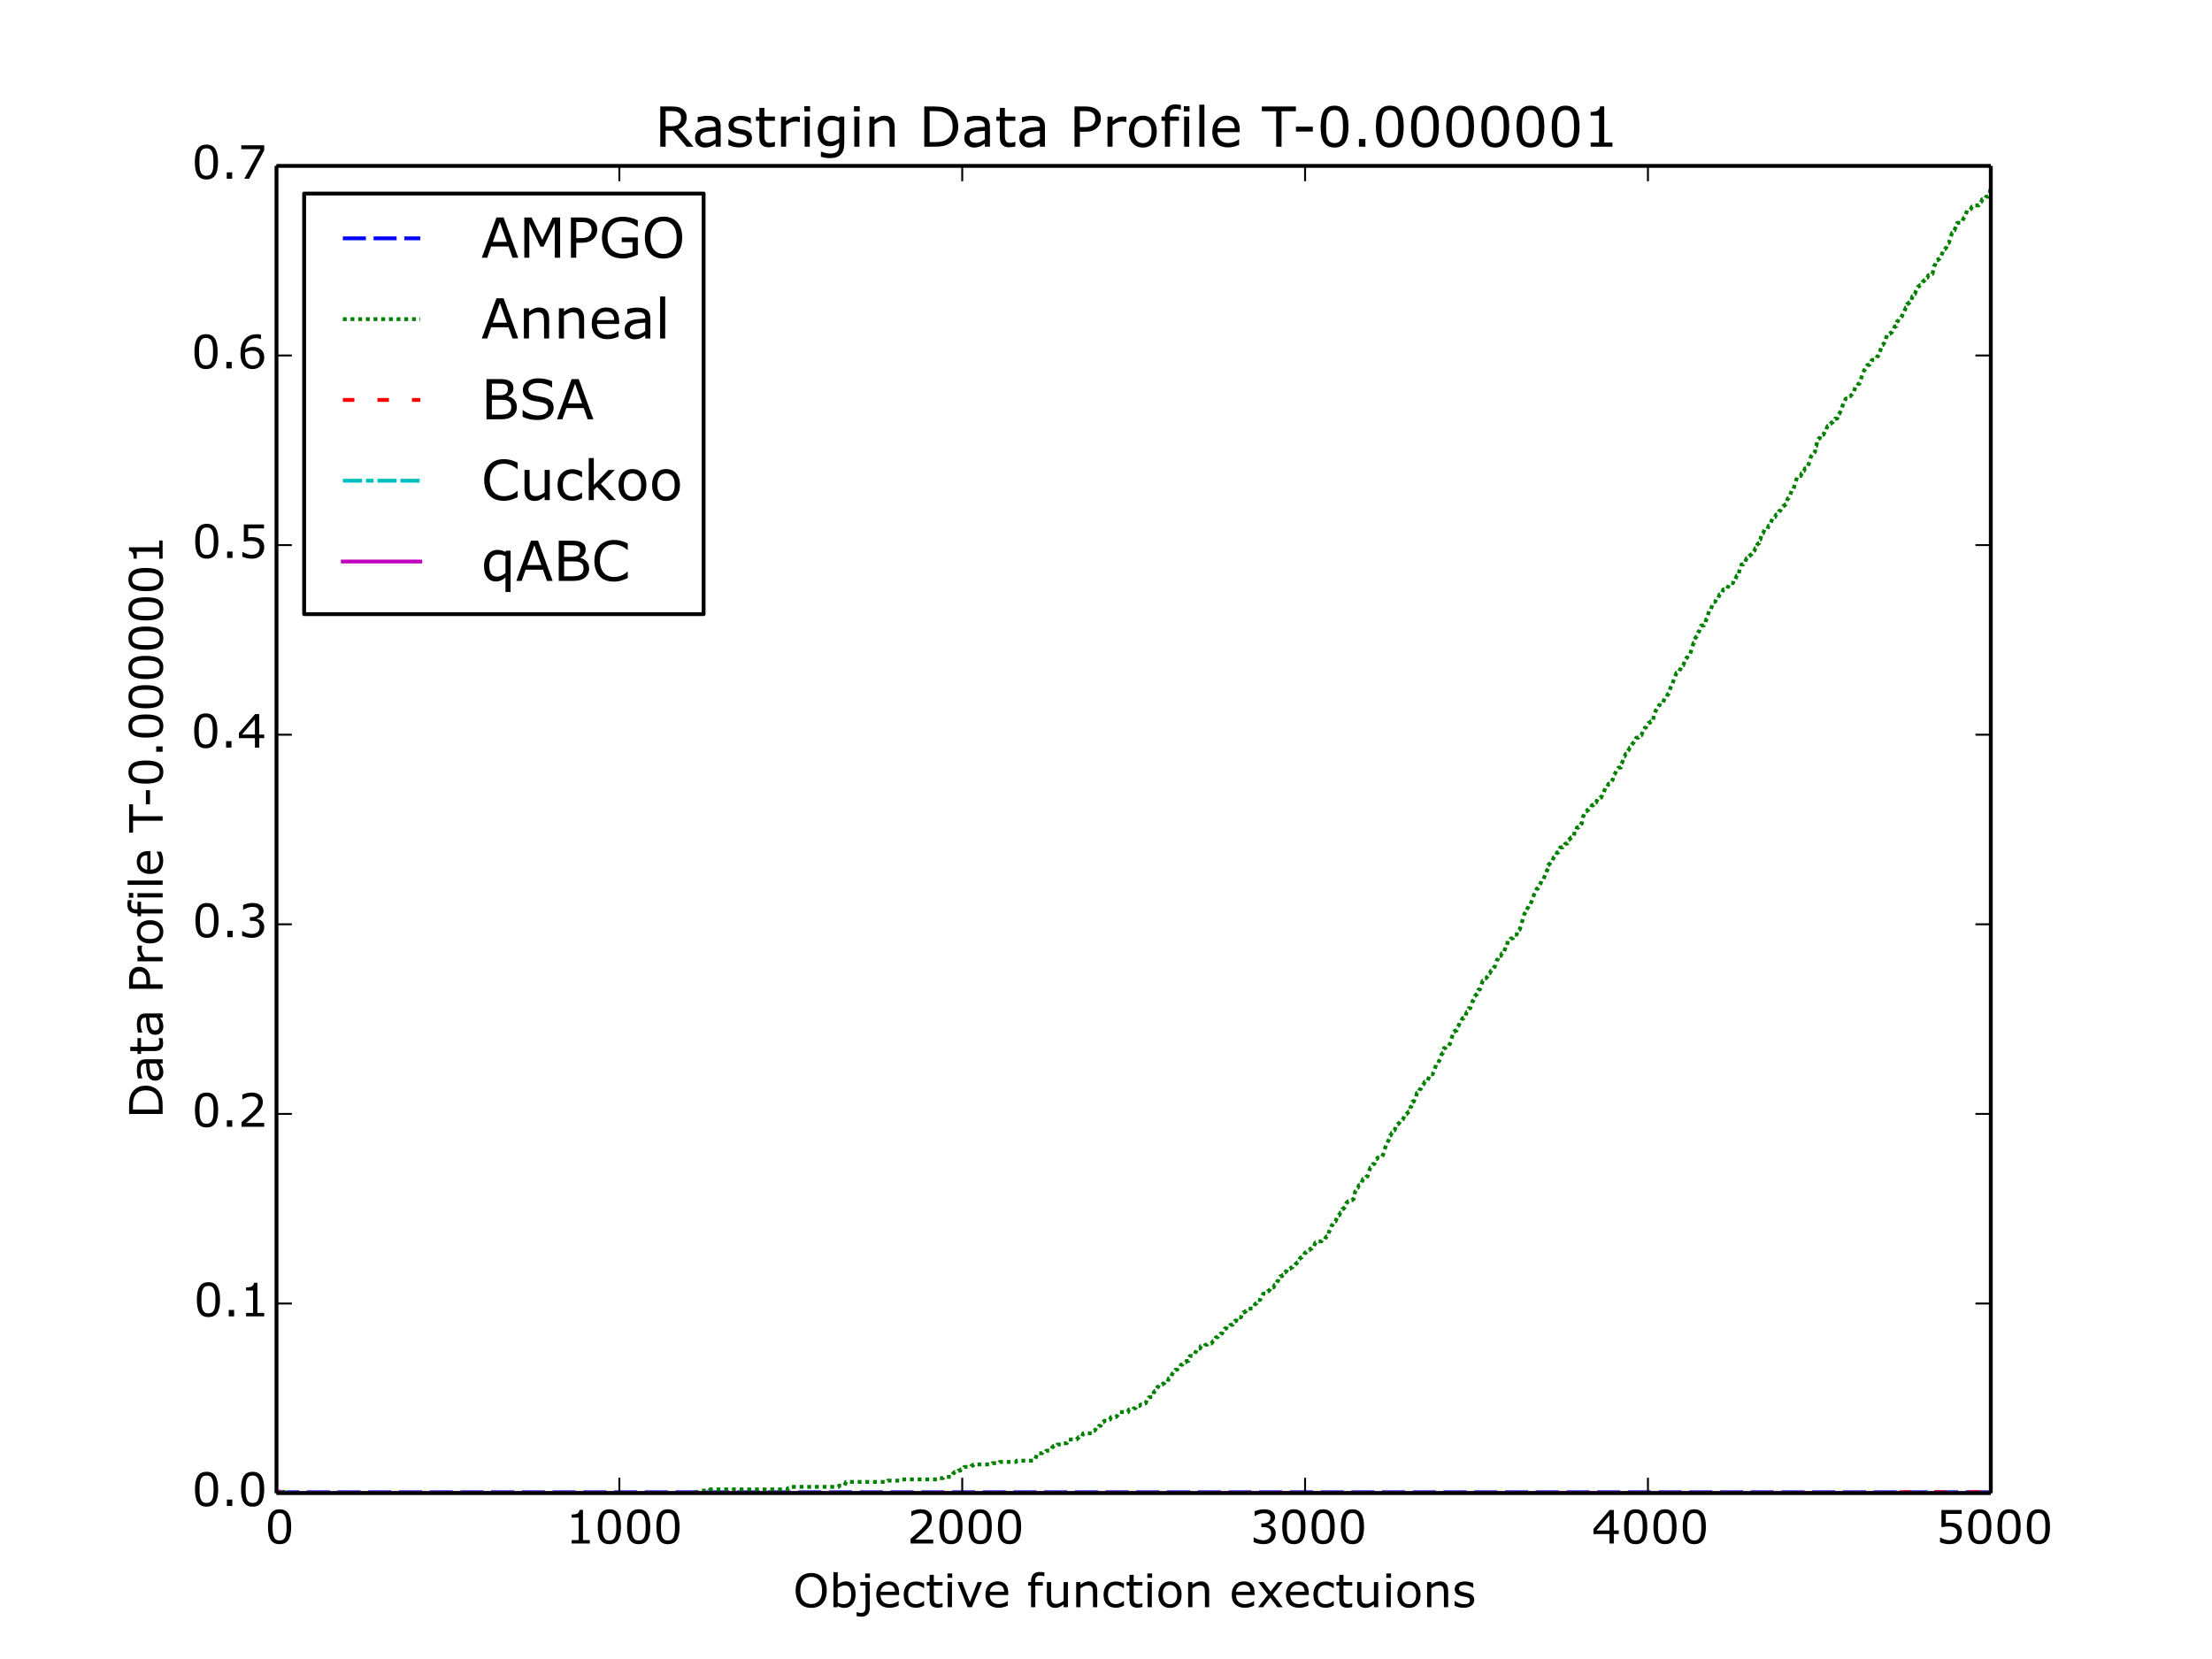 <?xml version="1.0" encoding="utf-8" standalone="no"?>
<!DOCTYPE svg PUBLIC "-//W3C//DTD SVG 1.1//EN"
  "http://www.w3.org/Graphics/SVG/1.1/DTD/svg11.dtd">
<!-- Created with matplotlib (http://matplotlib.org/) -->
<svg height="432pt" version="1.1" viewBox="0 0 576 432" width="576pt" xmlns="http://www.w3.org/2000/svg" xmlns:xlink="http://www.w3.org/1999/xlink">
 <defs>
  <style type="text/css">
*{stroke-linecap:butt;stroke-linejoin:round;}
  </style>
 </defs>
 <g id="figure_1">
  <g id="patch_1">
   <path d="
M0 432
L576 432
L576 0
L0 0
z
" style="fill:#ffffff;"/>
  </g>
  <g id="axes_1">
   <g id="patch_2">
    <path d="
M72 388.8
L518.4 388.8
L518.4 43.2
L72 43.2
z
" style="fill:#ffffff;"/>
   </g>
   <g id="line2d_1">
    <path clip-path="url(#p7ff5b81e1d)" d="
M72 388.8
L74.678 388.8
L74.857 388.579
L518.311 388.579
L518.311 388.579" style="fill:none;stroke:#0000ff;stroke-dasharray:6,2;stroke-dashoffset:0.0;"/>
   </g>
   <g id="line2d_2">
    <path clip-path="url(#p7ff5b81e1d)" d="
M72 388.8
L72.089 388.8
L72.179 388.8
L72.268 388.475
L72.446 388.8
L72.893 388.8
L73.071 388.475
L74.678 388.475
L74.857 388.8
L180.743 388.8
L180.922 388.475
L181.636 388.475
L181.814 388.151
L184.761 388.151
L184.939 387.826
L205.027 387.826
L205.206 387.502
L205.474 387.502
L205.652 387.177
L218.33 387.177
L218.508 386.852
L219.937 386.852
L220.294 385.879
L231.008 385.879
L231.186 385.554
L234.757 385.554
L234.936 385.229
L244.043 385.229
L244.221 384.905
L245.56 384.905
L245.739 384.58
L247.614 384.58
L247.792 383.931
L248.06 383.931
L248.239 383.606
L248.417 383.606
L248.596 383.282
L249.399 383.282
L249.578 382.957
L250.024 382.957
L250.203 382.633
L250.649 382.633
L250.828 382.308
L250.917 382.308
L251.096 381.983
L252.792 381.983
L252.971 381.659
L253.328 381.659
L253.506 381.334
L258.238 381.334
L258.417 381.01
L260.113 381.01
L260.292 380.685
L264.577 380.685
L264.756 380.36
L269.22 380.36
L269.398 380.036
L269.577 380.036
L270.112 378.413
L271.362 378.413
L271.541 378.088
L272.255 378.088
L272.434 377.764
L273.505 377.764
L273.684 377.439
L273.773 377.439
L274.041 376.79
L274.219 376.79
L274.398 376.465
L275.201 376.465
L275.38 376.141
L276.451 376.141
L276.63 375.816
L277.79 375.816
L278.148 374.842
L280.38 374.842
L280.558 374.518
L280.737 374.518
L280.915 374.193
L281.719 374.193
L282.076 373.219
L284.397 373.219
L284.665 372.57
L285.022 372.57
L285.201 372.245
L285.29 372.245
L285.468 371.596
L286.004 371.596
L286.183 371.272
L286.629 371.272
L286.986 370.298
L287.343 370.298
L287.522 369.973
L288.593 369.973
L288.772 369.649
L289.04 369.649
L289.308 368.999
L290.647 368.999
L290.825 368.675
L290.915 368.675
L291.093 368.35
L291.182 368.35
L291.45 367.701
L293.772 367.701
L293.95 367.052
L295.021 367.052
L295.2 366.727
L295.646 366.727
L295.914 366.078
L296.807 366.078
L296.986 365.754
L297.611 365.754
L297.789 365.429
L298.325 365.429
L298.682 364.455
L298.95 364.455
L299.218 363.806
L300.2 363.806
L300.468 362.508
L300.557 362.508
L300.735 362.183
L301.003 362.183
L301.36 361.209
L301.539 361.209
L301.807 360.56
L302.7 360.56
L302.878 360.235
L303.146 360.235
L303.324 359.911
L304.128 359.911
L304.307 358.937
L304.664 358.937
L304.842 358.612
L304.932 358.612
L305.289 357.639
L305.378 357.639
L305.556 357.314
L305.824 357.314
L306.092 356.665
L306.539 356.665
L306.806 356.016
L307.253 356.016
L307.521 355.366
L307.878 355.366
L308.056 355.042
L308.503 355.042
L308.681 354.717
L308.771 354.717
L308.949 354.393
L309.485 354.393
L309.663 353.419
L309.842 353.094
L310.735 353.094
L310.913 352.77
L311.003 352.77
L311.27 352.12
L311.36 352.12
L311.717 351.147
L312.52 351.147
L312.699 350.497
L313.681 350.497
L313.86 350.173
L314.306 350.173
L314.484 349.848
L315.467 349.848
L315.645 349.524
L315.734 349.524
L315.913 349.199
L316.092 349.199
L316.27 348.874
L316.359 348.874
L316.627 348.225
L317.074 348.225
L317.341 347.576
L317.699 347.576
L317.877 347.251
L318.234 347.251
L318.502 346.602
L318.681 346.602
L318.948 345.953
L319.306 345.953
L319.484 345.304
L320.198 345.304
L320.377 344.979
L321.002 344.979
L321.18 344.655
L321.27 344.655
L321.538 344.005
L321.895 344.005
L322.073 343.032
L323.145 343.032
L323.323 342.382
L323.502 342.382
L323.77 341.733
L324.127 341.733
L324.305 341.409
L324.484 341.409
L324.752 340.759
L326.18 340.759
L326.448 340.11
L326.627 340.11
L326.894 339.461
L327.162 339.461
L327.341 338.812
L327.519 338.487
L328.144 338.487
L328.501 337.513
L328.68 337.513
L328.948 336.864
L329.573 336.864
L329.751 336.54
L329.93 336.54
L330.108 336.215
L330.376 336.215
L330.555 335.89
L330.644 335.89
L330.823 335.241
L331.626 335.241
L331.894 334.592
L332.251 334.592
L332.608 333.618
L332.787 333.618
L332.965 332.644
L333.233 332.644
L333.412 332.32
L333.858 332.32
L334.037 331.995
L334.394 331.995
L334.572 331.346
L334.662 331.346
L334.84 331.021
L335.019 331.021
L335.197 330.372
L336.001 330.372
L336.18 330.048
L336.537 330.048
L336.804 329.398
L337.251 329.398
L337.429 329.074
L337.608 329.074
L337.787 328.749
L337.876 328.749
L338.054 328.425
L338.144 328.425
L338.412 327.775
L338.501 327.775
L338.679 327.451
L338.947 327.451
L339.126 327.126
L339.304 327.126
L339.483 326.802
L339.572 326.802
L339.84 326.152
L340.108 326.152
L340.286 325.828
L340.644 325.828
L340.822 325.503
L341.001 325.503
L341.179 325.179
L341.536 325.179
L341.715 324.854
L342.072 324.854
L342.518 323.556
L342.965 323.556
L343.143 323.231
L344.125 323.231
L344.304 322.907
L344.929 322.907
L345.197 322.257
L345.286 322.257
L345.465 321.933
L345.822 321.933
L346.09 320.634
L346.179 320.634
L346.536 319.661
L346.625 319.661
L346.804 319.011
L346.982 319.011
L347.25 318.362
L347.34 318.362
L347.518 318.038
L347.786 318.038
L348.232 316.739
L348.411 316.739
L348.589 316.415
L348.768 316.415
L349.036 315.765
L349.214 315.765
L349.572 314.792
L349.839 314.792
L350.018 314.467
L350.107 314.467
L350.375 313.818
L350.464 313.818
L350.643 313.169
L350.821 313.169
L351 312.844
L351.268 312.844
L351.446 312.519
L352.161 312.519
L352.339 312.195
L352.518 312.195
L352.875 310.247
L352.964 310.247
L353.232 309.598
L353.321 309.598
L353.5 309.273
L353.589 309.273
L353.857 308.624
L354.125 308.624
L354.393 307.975
L354.571 307.975
L354.928 307.001
L355.375 307.001
L355.553 306.677
L355.643 306.677
L355.821 306.352
L356.089 306.352
L356.803 304.08
L356.982 304.08
L357.16 303.755
L357.25 303.755
L357.517 303.106
L357.875 303.106
L358.321 301.808
L358.5 301.808
L358.678 301.483
L359.749 301.483
L360.017 300.834
L360.107 300.834
L360.999 297.912
L361.178 297.912
L361.535 296.939
L361.624 296.939
L361.803 295.965
L361.981 295.64
L362.16 295.64
L362.428 294.991
L362.696 294.991
L362.964 294.342
L363.142 294.342
L363.588 293.043
L363.767 293.043
L363.946 292.719
L364.124 292.719
L364.303 292.394
L364.392 292.394
L364.571 292.07
L364.838 292.07
L365.017 291.745
L365.106 291.745
L365.285 291.42
L365.374 291.42
L365.731 290.447
L365.82 290.447
L365.999 290.122
L366.267 290.122
L366.445 289.797
L366.624 289.797
L366.803 289.473
L367.07 289.473
L367.338 288.174
L367.517 288.174
L367.785 286.876
L368.142 286.876
L368.588 285.578
L368.767 285.578
L368.945 284.604
L369.392 284.604
L369.57 283.955
L369.749 283.63
L369.927 283.63
L370.284 282.656
L370.463 282.656
L370.642 282.332
L370.731 282.332
L370.999 281.683
L371.356 281.683
L371.534 281.358
L371.802 281.358
L372.338 279.735
L373.052 279.735
L373.32 279.086
L373.409 279.086
L373.588 278.437
L374.124 276.814
L374.481 276.814
L374.748 276.164
L374.838 276.164
L375.373 274.541
L375.463 274.541
L375.641 274.217
L375.731 274.217
L375.998 272.918
L376.356 272.918
L376.534 272.594
L377.159 272.594
L377.427 271.945
L377.516 271.945
L378.498 268.699
L378.677 268.699
L378.855 268.374
L379.302 268.374
L379.748 267.076
L379.837 267.076
L380.284 265.777
L380.552 265.777
L380.82 265.128
L381.177 265.128
L381.355 264.803
L381.623 264.803
L381.802 263.83
L381.98 263.505
L382.069 263.505
L382.427 262.531
L382.873 262.531
L383.498 260.584
L383.676 260.584
L384.123 259.285
L384.212 259.285
L384.391 258.961
L384.569 258.961
L384.748 258.636
L384.837 258.636
L385.016 257.662
L385.373 257.662
L386.087 255.39
L386.176 255.39
L386.355 255.065
L386.533 255.065
L386.712 254.741
L386.98 254.741
L387.158 254.416
L387.248 254.416
L387.426 254.092
L387.605 254.092
L387.783 253.442
L387.962 253.442
L388.23 252.793
L388.319 252.793
L388.498 252.469
L388.765 252.469
L389.033 251.819
L389.212 251.819
L389.837 249.872
L390.015 249.872
L390.194 248.898
L390.819 248.898
L391.087 248.249
L391.533 248.249
L392.158 246.301
L392.426 246.301
L392.604 245.003
L392.694 245.003
L392.872 244.678
L393.229 244.678
L393.408 244.354
L393.944 244.354
L394.122 244.029
L394.212 244.029
L394.39 243.38
L394.926 243.38
L395.104 242.731
L395.372 242.731
L395.64 242.081
L395.729 242.081
L396.979 237.862
L397.068 237.862
L397.247 237.537
L397.515 237.537
L397.693 236.563
L397.783 236.563
L398.051 235.914
L398.408 235.914
L398.943 234.291
L399.033 234.291
L399.747 232.019
L399.925 232.019
L400.193 231.37
L400.461 231.37
L400.729 230.721
L400.818 230.721
L401.086 230.071
L401.175 230.071
L401.354 229.422
L401.622 229.422
L401.8 229.098
L401.89 229.098
L402.336 227.799
L402.425 227.799
L402.604 227.15
L402.693 227.15
L402.872 226.501
L402.961 226.501
L403.14 225.202
L403.318 225.202
L403.497 224.878
L403.586 224.878
L403.764 224.553
L404.122 224.553
L404.568 223.255
L404.657 223.255
L404.925 222.606
L405.282 222.606
L405.461 221.956
L405.818 221.956
L405.996 221.307
L406.264 220.658
L406.889 220.658
L407.068 220.009
L407.425 220.009
L407.604 219.684
L408.139 219.684
L408.496 218.71
L408.586 218.71
L408.764 218.386
L408.943 218.386
L409.121 218.061
L409.568 218.061
L409.746 217.737
L409.836 217.737
L410.103 216.114
L410.46 216.114
L410.639 215.464
L411.085 215.464
L411.264 215.14
L411.443 215.14
L411.71 214.491
L411.889 214.491
L412.246 212.543
L412.335 212.543
L412.603 211.894
L412.692 211.894
L412.96 211.245
L413.139 211.245
L413.317 210.92
L413.585 210.92
L413.764 210.595
L413.853 210.595
L414.032 210.271
L414.3 210.271
L414.567 209.622
L414.924 209.622
L415.192 208.972
L415.639 208.972
L415.996 207.999
L416.532 207.999
L416.71 207.674
L416.978 207.674
L417.424 206.376
L417.603 206.376
L418.049 205.077
L418.496 205.077
L418.853 204.103
L419.299 204.103
L419.567 203.454
L419.656 203.454
L419.835 203.13
L419.924 203.13
L420.192 201.831
L420.281 201.831
L420.46 201.507
L420.549 201.507
L420.906 200.533
L420.996 200.533
L421.174 200.208
L421.263 200.208
L421.442 199.884
L422.067 199.884
L422.335 198.585
L422.424 198.585
L422.96 196.962
L423.049 196.962
L423.317 196.313
L423.674 196.313
L424.031 195.339
L424.12 195.339
L424.388 194.69
L424.477 194.69
L424.745 194.041
L424.835 194.041
L425.013 193.716
L425.102 193.716
L425.281 193.392
L425.37 193.392
L425.638 192.743
L425.817 192.743
L426.084 192.093
L426.62 192.093
L426.799 191.769
L426.888 191.769
L427.067 191.444
L427.424 191.444
L427.781 190.47
L427.959 190.47
L428.316 189.497
L428.584 189.497
L428.941 188.523
L429.12 188.523
L429.299 188.198
L429.656 188.198
L429.834 187.874
L430.459 187.874
L430.638 186.251
L430.727 186.251
L431.173 184.952
L431.263 184.952
L431.62 183.978
L431.798 183.978
L431.977 183.654
L432.156 183.654
L432.334 183.005
L433.048 183.005
L433.495 181.706
L433.763 181.706
L433.941 181.382
L434.03 181.382
L434.298 180.732
L434.477 180.732
L435.191 178.46
L435.37 178.46
L435.905 176.837
L435.995 176.837
L436.53 175.214
L436.977 175.214
L437.155 174.89
L437.244 174.89
L437.512 174.24
L437.602 174.24
L437.959 173.267
L438.316 173.267
L438.762 171.968
L438.941 171.968
L439.119 171.319
L439.298 171.319
L439.566 170.67
L439.834 170.67
L440.012 170.345
L440.101 170.345
L440.994 167.424
L441.084 167.424
L441.262 166.45
L441.441 166.125
L441.53 166.125
L441.708 165.801
L441.798 165.801
L442.244 164.502
L442.423 164.502
L442.958 162.879
L443.673 162.879
L443.94 162.23
L444.119 162.23
L444.298 161.256
L444.387 161.256
L445.19 158.66
L445.548 158.66
L445.726 158.01
L446.172 156.712
L446.619 156.712
L446.887 156.063
L447.333 156.063
L447.78 154.764
L448.047 154.764
L448.226 154.44
L448.404 154.44
L448.762 153.466
L449.744 153.466
L449.922 152.817
L450.012 152.817
L450.369 151.843
L451.261 151.843
L451.44 150.869
L451.886 150.869
L452.244 149.896
L452.69 149.896
L453.047 147.948
L453.226 147.623
L453.315 147.623
L453.493 146.974
L453.94 146.974
L454.118 146.65
L454.386 146.65
L454.565 146
L454.833 145.351
L455.279 145.351
L455.547 144.702
L455.725 144.702
L455.904 144.377
L456.083 144.377
L456.35 143.728
L456.618 143.728
L456.797 143.404
L456.886 143.404
L457.065 142.754
L457.422 142.754
L457.6 141.781
L457.69 141.781
L457.868 141.456
L458.047 141.456
L458.225 140.482
L458.404 140.482
L458.672 139.184
L458.85 138.859
L459.118 138.859
L459.475 137.885
L460.189 137.885
L460.547 136.912
L460.725 136.912
L460.904 136.587
L460.993 136.587
L461.529 134.964
L461.618 134.964
L461.796 134.639
L462.243 134.639
L462.511 133.99
L462.957 133.99
L463.314 133.016
L463.582 133.016
L463.85 132.367
L463.939 132.367
L464.118 132.043
L464.207 132.043
L464.386 131.718
L464.653 131.718
L464.832 131.393
L465.011 131.393
L465.546 129.77
L465.725 129.77
L465.993 129.121
L466.082 129.121
L466.528 127.823
L466.885 127.823
L467.957 124.252
L468.135 124.252
L468.314 123.928
L468.939 123.928
L469.117 123.278
L469.385 123.278
L469.653 122.629
L469.742 122.629
L470.01 121.98
L470.457 121.98
L470.635 121.655
L470.724 121.655
L471.617 118.734
L471.707 118.734
L471.974 118.085
L472.332 118.085
L472.51 117.76
L472.599 117.76
L472.867 116.137
L472.956 116.137
L473.224 114.839
L473.314 114.839
L473.581 114.19
L473.849 114.19
L474.028 113.216
L474.831 113.216
L475.188 112.242
L475.456 112.242
L475.635 111.593
L475.903 110.944
L476.26 110.944
L476.438 110.619
L476.528 110.619
L476.706 110.295
L476.796 110.295
L476.974 109.97
L477.242 109.97
L477.42 109.645
L477.599 109.645
L477.867 108.996
L478.403 108.996
L478.581 108.347
L478.76 108.347
L478.938 107.698
L479.028 107.698
L479.474 106.399
L479.563 106.399
L480.188 104.452
L480.367 104.452
L480.635 103.803
L481.081 103.803
L481.349 103.153
L481.884 103.153
L482.063 102.829
L482.152 102.829
L482.42 102.18
L482.509 102.18
L482.688 101.855
L482.777 101.855
L483.224 100.557
L483.67 100.557
L483.938 99.907
L484.206 99.907
L485.009 97.311
L485.099 97.311
L485.456 96.337
L485.545 96.337
L485.724 96.012
L485.902 96.012
L486.259 95.038
L486.795 95.038
L486.973 94.389
L487.152 94.389
L487.42 93.74
L488.313 93.74
L488.491 93.415
L488.58 93.415
L488.848 92.766
L489.027 92.766
L489.295 92.117
L489.473 92.117
L489.741 90.819
L489.92 90.169
L490.009 90.169
L490.188 89.845
L490.277 89.845
L490.455 89.52
L490.545 89.52
L490.812 88.871
L490.991 88.871
L491.17 87.897
L491.527 86.923
L492.152 86.923
L492.33 86.599
L492.598 86.599
L492.955 85.625
L493.134 85.625
L493.402 84.976
L493.759 84.976
L494.027 83.677
L494.205 83.677
L494.473 83.028
L494.652 83.028
L494.83 82.704
L495.009 82.704
L495.187 82.379
L495.276 82.379
L495.455 81.73
L495.723 81.081
L495.901 81.081
L496.259 80.107
L496.437 80.107
L496.616 79.133
L496.884 79.133
L497.062 78.808
L497.241 78.808
L497.508 78.159
L497.776 78.159
L497.955 77.186
L498.044 77.186
L498.312 76.536
L498.669 76.536
L498.848 75.887
L499.026 75.562
L499.116 75.562
L499.473 74.589
L499.74 74.589
L499.919 74.264
L500.187 74.264
L500.365 73.939
L500.455 73.939
L500.723 73.29
L500.901 73.29
L501.08 72.966
L501.169 72.966
L501.437 72.317
L501.883 72.317
L502.151 71.667
L502.865 71.667
L503.044 71.343
L503.222 71.343
L503.58 69.395
L503.758 69.07
L503.847 69.07
L504.026 68.421
L504.204 68.421
L504.383 67.772
L504.562 67.772
L504.74 67.448
L505.008 67.448
L505.187 67.123
L505.365 67.123
L505.99 65.175
L506.258 65.175
L506.436 64.851
L506.526 64.851
L506.704 64.526
L506.794 64.526
L507.24 63.228
L507.508 63.228
L507.686 62.578
L508.311 60.631
L508.579 60.631
L508.847 59.982
L508.936 59.982
L509.293 59.008
L509.472 59.008
L509.651 58.034
L510.543 58.034
L510.722 57.71
L510.99 57.71
L511.347 56.736
L511.436 56.736
L511.704 56.087
L511.793 56.087
L512.24 54.788
L512.954 54.788
L513.132 54.464
L513.222 54.464
L513.49 53.814
L513.579 53.814
L513.757 53.49
L515.275 53.49
L515.454 53.165
L515.632 53.165
L515.9 52.516
L515.989 52.516
L516.168 51.867
L516.882 51.867
L517.15 51.218
L517.686 51.218
L517.954 50.568
L518.043 50.568
L518.311 49.27
L518.311 49.27" style="fill:none;stroke:#008000;stroke-dasharray:1,1;stroke-dashoffset:0.0;"/>
   </g>
   <g id="line2d_3">
    <path clip-path="url(#p7ff5b81e1d)" d="
M72 388.8
L72.268 388.8
L72.446 388.556
L72.625 388.556
L72.803 388.8
L492.241 388.8
L492.42 388.556
L518.311 388.556
L518.311 388.556" style="fill:none;stroke:#ff0000;stroke-dasharray:3,6;stroke-dashoffset:0.0;"/>
   </g>
   <g id="line2d_4">
    <path clip-path="url(#p7ff5b81e1d)" d="
M72 388.439
L72.089 388.439
L72.179 388.439
L72.357 388.8
L518.311 388.8
L518.311 388.8" style="fill:none;stroke:#00bfbf;stroke-dasharray:5,1,2,1,5,1;stroke-dashoffset:0.0;"/>
   </g>
   <g id="line2d_5">
    <path clip-path="url(#p7ff5b81e1d)" d="
M72 388.8
L72.625 388.8
L72.803 388.368
L72.893 388.368
L73.071 388.8
L518.311 388.8
L518.311 388.8" style="fill:none;stroke:#bf00bf;stroke-linecap:square;"/>
   </g>
   <g id="matplotlib.axis_1">
    <g id="xtick_1">
     <g id="line2d_6">
      <defs>
       <path d="
M0 0
L0 -4" id="mc7db9fdffb" style="stroke:#000000;stroke-width:0.5;"/>
      </defs>
      <g>
       <use style="stroke:#000000;stroke-width:0.5;" x="72.0" xlink:href="#mc7db9fdffb" y="388.8"/>
      </g>
     </g>
     <g id="line2d_7">
      <defs>
       <path d="
M0 0
L0 4" id="m5a7d422ac3" style="stroke:#000000;stroke-width:0.5;"/>
      </defs>
      <g>
       <use style="stroke:#000000;stroke-width:0.5;" x="72.0" xlink:href="#m5a7d422ac3" y="43.2"/>
      </g>
     </g>
     <g id="text_1">
      <!-- 0 -->
      <defs>
       <path d="
M56.984 36.375
Q56.984 16.797 50.859 7.641
Q44.734 -1.516 31.844 -1.516
Q18.75 -1.516 12.719 7.766
Q6.688 17.047 6.688 36.281
Q6.688 55.672 12.781 64.922
Q18.891 74.172 31.844 74.172
Q44.922 74.172 50.953 64.766
Q56.984 55.375 56.984 36.375
M44.141 14.203
Q45.844 18.172 46.453 23.516
Q47.078 28.859 47.078 36.375
Q47.078 43.797 46.453 49.266
Q45.844 54.734 44.094 58.547
Q42.391 62.312 39.422 64.203
Q36.469 66.109 31.844 66.109
Q27.25 66.109 24.234 64.203
Q21.234 62.312 19.484 58.453
Q17.828 54.828 17.219 49.016
Q16.609 43.219 16.609 36.281
Q16.609 28.656 17.141 23.531
Q17.672 18.406 19.438 14.359
Q21.047 10.547 24 8.547
Q26.953 6.547 31.844 6.547
Q36.422 6.547 39.453 8.453
Q42.484 10.359 44.141 14.203" id="Verdana-30"/>
      </defs>
      <g transform="translate(68.982 401.918)scale(0.12 -0.12)">
       <use xlink:href="#Verdana-30"/>
      </g>
     </g>
    </g>
    <g id="xtick_2">
     <g id="line2d_8">
      <g>
       <use style="stroke:#000000;stroke-width:0.5;" x="161.28" xlink:href="#mc7db9fdffb" y="388.8"/>
      </g>
     </g>
     <g id="line2d_9">
      <g>
       <use style="stroke:#000000;stroke-width:0.5;" x="161.28" xlink:href="#m5a7d422ac3" y="43.2"/>
      </g>
     </g>
     <g id="text_2">
      <!-- 1000 -->
      <defs>
       <path d="
M52.938 0
L13.578 0
L13.578 7.422
L28.719 7.422
L28.719 56.156
L13.578 56.156
L13.578 62.797
Q16.656 62.797 20.172 63.297
Q23.688 63.812 25.484 64.797
Q27.734 66.016 29.031 67.891
Q30.328 69.781 30.516 72.953
L38.094 72.953
L38.094 7.422
L52.938 7.422
z
" id="Verdana-31"/>
      </defs>
      <g transform="translate(147.232 401.918)scale(0.12 -0.12)">
       <use xlink:href="#Verdana-31"/>
       <use x="63.574" xlink:href="#Verdana-30"/>
       <use x="127.148" xlink:href="#Verdana-30"/>
       <use x="190.723" xlink:href="#Verdana-30"/>
      </g>
     </g>
    </g>
    <g id="xtick_3">
     <g id="line2d_10">
      <g>
       <use style="stroke:#000000;stroke-width:0.5;" x="250.56" xlink:href="#mc7db9fdffb" y="388.8"/>
      </g>
     </g>
     <g id="line2d_11">
      <g>
       <use style="stroke:#000000;stroke-width:0.5;" x="250.56" xlink:href="#m5a7d422ac3" y="43.2"/>
      </g>
     </g>
     <g id="text_3">
      <!-- 2000 -->
      <defs>
       <path d="
M57.078 0
L7.859 0
L7.859 10.203
Q12.984 14.594 18.141 18.984
Q23.297 23.391 27.734 27.734
Q37.109 36.812 40.578 42.156
Q44.047 47.516 44.047 53.719
Q44.047 59.375 40.312 62.562
Q36.578 65.766 29.891 65.766
Q25.438 65.766 20.266 64.203
Q15.094 62.641 10.156 59.422
L9.672 59.422
L9.672 69.672
Q13.141 71.391 18.922 72.797
Q24.703 74.219 30.125 74.219
Q41.312 74.219 47.656 68.812
Q54 63.422 54 54.203
Q54 50.047 52.953 46.453
Q51.906 42.875 49.859 39.656
Q47.953 36.625 45.391 33.688
Q42.828 30.766 39.156 27.203
Q33.938 22.078 28.359 17.266
Q22.797 12.453 17.969 8.344
L57.078 8.344
z
" id="Verdana-32"/>
      </defs>
      <g transform="translate(236.168 401.918)scale(0.12 -0.12)">
       <use xlink:href="#Verdana-32"/>
       <use x="63.574" xlink:href="#Verdana-30"/>
       <use x="127.148" xlink:href="#Verdana-30"/>
       <use x="190.723" xlink:href="#Verdana-30"/>
      </g>
     </g>
    </g>
    <g id="xtick_4">
     <g id="line2d_12">
      <g>
       <use style="stroke:#000000;stroke-width:0.5;" x="339.84" xlink:href="#mc7db9fdffb" y="388.8"/>
      </g>
     </g>
     <g id="line2d_13">
      <g>
       <use style="stroke:#000000;stroke-width:0.5;" x="339.84" xlink:href="#m5a7d422ac3" y="43.2"/>
      </g>
     </g>
     <g id="text_4">
      <!-- 3000 -->
      <defs>
       <path d="
M50.688 35.016
Q53.031 32.906 54.547 29.734
Q56.062 26.562 56.062 21.531
Q56.062 16.547 54.25 12.391
Q52.438 8.25 49.172 5.172
Q45.516 1.766 40.547 0.125
Q35.594 -1.516 29.688 -1.516
Q23.641 -1.516 17.781 -0.062
Q11.922 1.375 8.156 3.078
L8.156 13.281
L8.891 13.281
Q13.031 10.547 18.641 8.734
Q24.266 6.938 29.5 6.938
Q32.562 6.938 36.031 7.953
Q39.5 8.984 41.656 10.984
Q43.891 13.141 44.984 15.719
Q46.094 18.312 46.094 22.266
Q46.094 26.172 44.844 28.734
Q43.609 31.297 41.406 32.766
Q39.203 34.281 36.078 34.844
Q32.953 35.406 29.344 35.406
L24.953 35.406
L24.953 43.5
L28.375 43.5
Q35.797 43.5 40.203 46.594
Q44.625 49.703 44.625 55.672
Q44.625 58.297 43.5 60.266
Q42.391 62.25 40.375 63.531
Q38.281 64.797 35.891 65.281
Q33.5 65.766 30.469 65.766
Q25.828 65.766 20.594 64.109
Q15.375 62.453 10.75 59.422
L10.25 59.422
L10.25 69.625
Q13.719 71.344 19.5 72.781
Q25.297 74.219 30.719 74.219
Q36.031 74.219 40.078 73.234
Q44.141 72.266 47.406 70.125
Q50.922 67.781 52.734 64.453
Q54.547 61.141 54.547 56.688
Q54.547 50.641 50.266 46.125
Q46 41.609 40.188 40.438
L40.188 39.75
Q42.531 39.359 45.547 38.109
Q48.578 36.859 50.688 35.016" id="Verdana-33"/>
      </defs>
      <g transform="translate(325.466 401.918)scale(0.12 -0.12)">
       <use xlink:href="#Verdana-33"/>
       <use x="63.574" xlink:href="#Verdana-30"/>
       <use x="127.148" xlink:href="#Verdana-30"/>
       <use x="190.723" xlink:href="#Verdana-30"/>
      </g>
     </g>
    </g>
    <g id="xtick_5">
     <g id="line2d_14">
      <g>
       <use style="stroke:#000000;stroke-width:0.5;" x="429.12" xlink:href="#mc7db9fdffb" y="388.8"/>
      </g>
     </g>
     <g id="line2d_15">
      <g>
       <use style="stroke:#000000;stroke-width:0.5;" x="429.12" xlink:href="#m5a7d422ac3" y="43.2"/>
      </g>
     </g>
     <g id="text_5">
      <!-- 4000 -->
      <defs>
       <path d="
M58.734 20.453
L47.953 20.453
L47.953 0
L38.578 0
L38.578 20.453
L3.766 20.453
L3.766 31.688
L38.969 72.703
L47.953 72.703
L47.953 28.266
L58.734 28.266
z

M38.578 28.266
L38.578 61.078
L10.406 28.266
z
" id="Verdana-34"/>
      </defs>
      <g transform="translate(414.483 401.918)scale(0.12 -0.12)">
       <use xlink:href="#Verdana-34"/>
       <use x="63.574" xlink:href="#Verdana-30"/>
       <use x="127.148" xlink:href="#Verdana-30"/>
       <use x="190.723" xlink:href="#Verdana-30"/>
      </g>
     </g>
    </g>
    <g id="xtick_6">
     <g id="line2d_16">
      <g>
       <use style="stroke:#000000;stroke-width:0.5;" x="518.4" xlink:href="#mc7db9fdffb" y="388.8"/>
      </g>
     </g>
     <g id="line2d_17">
      <g>
       <use style="stroke:#000000;stroke-width:0.5;" x="518.4" xlink:href="#m5a7d422ac3" y="43.2"/>
      </g>
     </g>
     <g id="text_6">
      <!-- 5000 -->
      <defs>
       <path d="
M56.5 23.094
Q56.5 18.016 54.641 13.375
Q52.781 8.734 49.562 5.562
Q46.047 2.156 41.188 0.312
Q36.328 -1.516 29.938 -1.516
Q23.969 -1.516 18.453 -0.266
Q12.938 0.984 9.125 2.734
L9.125 13.031
L9.812 13.031
Q13.812 10.5 19.188 8.719
Q24.562 6.938 29.734 6.938
Q33.203 6.938 36.453 7.906
Q39.703 8.891 42.234 11.328
Q44.391 13.422 45.484 16.344
Q46.578 19.281 46.578 23.141
Q46.578 26.906 45.281 29.484
Q44 32.078 41.703 33.641
Q39.156 35.5 35.516 36.25
Q31.891 37.016 27.391 37.016
Q23.094 37.016 19.109 36.422
Q15.141 35.844 12.25 35.25
L12.25 72.703
L56 72.703
L56 64.156
L21.688 64.156
L21.688 44.828
Q23.781 45.016 25.969 45.109
Q28.172 45.219 29.781 45.219
Q35.688 45.219 40.125 44.219
Q44.578 43.219 48.297 40.672
Q52.203 37.984 54.344 33.734
Q56.5 29.5 56.5 23.094" id="Verdana-35"/>
      </defs>
      <g transform="translate(504.084 401.918)scale(0.12 -0.12)">
       <use xlink:href="#Verdana-35"/>
       <use x="63.574" xlink:href="#Verdana-30"/>
       <use x="127.148" xlink:href="#Verdana-30"/>
       <use x="190.723" xlink:href="#Verdana-30"/>
      </g>
     </g>
    </g>
    <g id="text_7">
     <!-- Objective function exectuions -->
     <defs>
      <path d="
M54.641 0
L45.453 0
L45.453 31.062
Q45.453 34.812 45.016 38.109
Q44.578 41.406 43.406 43.266
Q42.188 45.312 39.891 46.312
Q37.594 47.312 33.938 47.312
Q30.172 47.312 26.062 45.453
Q21.969 43.609 18.219 40.719
L18.219 0
L9.031 0
L9.031 54.547
L18.219 54.547
L18.219 48.484
Q22.516 52.047 27.094 54.047
Q31.688 56.062 36.531 56.062
Q45.359 56.062 50 50.734
Q54.641 45.406 54.641 35.406
z
" id="Verdana-6e"/>
      <path d="
M18.891 63.672
L8.547 63.672
L8.547 73.188
L18.891 73.188
z

M18.312 0
L9.125 0
L9.125 54.547
L18.312 54.547
z
" id="Verdana-69"/>
      <path d="
M56.25 0
L44.672 0
L29.203 20.953
L13.625 0
L2.938 0
L24.219 27.203
L3.125 54.547
L14.703 54.547
L30.078 33.938
L45.516 54.547
L56.25 54.547
L34.812 27.688
z
" id="Verdana-78"/>
      <path d="
M57.031 27.688
Q57.031 20.844 55.094 15.375
Q53.172 9.906 49.906 6.203
Q46.438 2.344 42.281 0.406
Q38.141 -1.516 33.156 -1.516
Q28.516 -1.516 25.047 -0.406
Q21.578 0.688 18.219 2.547
L17.625 0
L9.031 0
L9.031 75.984
L18.219 75.984
L18.219 48.828
Q22.078 52 26.422 54.031
Q30.766 56.062 36.188 56.062
Q45.844 56.062 51.438 48.641
Q57.031 41.219 57.031 27.688
M47.562 27.438
Q47.562 37.203 44.328 42.25
Q41.109 47.312 33.938 47.312
Q29.938 47.312 25.828 45.578
Q21.734 43.844 18.219 41.109
L18.219 9.859
Q22.125 8.109 24.922 7.422
Q27.734 6.734 31.297 6.734
Q38.922 6.734 43.234 11.734
Q47.562 16.75 47.562 27.438" id="Verdana-62"/>
      <path d="
M37.359 0.484
Q34.766 -0.203 31.703 -0.641
Q28.656 -1.078 26.266 -1.078
Q17.922 -1.078 13.578 3.406
Q9.234 7.906 9.234 17.828
L9.234 46.828
L3.031 46.828
L3.031 54.547
L9.234 54.547
L9.234 70.219
L18.406 70.219
L18.406 54.547
L37.359 54.547
L37.359 46.828
L18.406 46.828
L18.406 21.969
Q18.406 17.672 18.594 15.25
Q18.797 12.844 19.969 10.75
Q21.047 8.797 22.922 7.891
Q24.812 6.984 28.656 6.984
Q30.906 6.984 33.344 7.641
Q35.797 8.297 36.859 8.734
L37.359 8.734
z
" id="Verdana-74"/>
      <path d="
M26.031 63.672
L15.672 63.672
L15.672 73.188
L26.031 73.188
z

M25.438 -1.312
Q25.438 -10.891 20.547 -15.766
Q15.672 -20.656 7.469 -20.656
Q5.516 -20.656 2.312 -20.266
Q-0.875 -19.875 -3.031 -19.281
L-3.031 -10.547
L-2.547 -10.547
Q-1.172 -11.078 1.141 -11.766
Q3.469 -12.453 5.672 -12.453
Q9.188 -12.453 11.328 -11.469
Q13.484 -10.5 14.547 -8.547
Q15.625 -6.594 15.938 -3.828
Q16.266 -1.078 16.266 2.875
L16.266 46.828
L4.891 46.828
L4.891 54.547
L25.438 54.547
z
" id="Verdana-6a"/>
      <path d="
M49.359 3.422
Q44.781 1.219 40.656 0
Q36.531 -1.219 31.891 -1.219
Q25.984 -1.219 21.047 0.516
Q16.109 2.25 12.594 5.766
Q9.031 9.281 7.078 14.641
Q5.125 20.016 5.125 27.203
Q5.125 40.578 12.469 48.188
Q19.828 55.812 31.891 55.812
Q36.578 55.812 41.094 54.484
Q45.609 53.172 49.359 51.266
L49.359 41.062
L48.875 41.062
Q44.672 44.344 40.203 46.094
Q35.75 47.859 31.5 47.859
Q23.688 47.859 19.172 42.609
Q14.656 37.359 14.656 27.203
Q14.656 17.328 19.062 12.031
Q23.484 6.734 31.5 6.734
Q34.281 6.734 37.156 7.469
Q40.047 8.203 42.328 9.375
Q44.344 10.406 46.094 11.547
Q47.859 12.703 48.875 13.531
L49.359 13.531
z
" id="Verdana-63"/>
      <path d="
M55.516 27.25
Q55.516 13.922 48.672 6.203
Q41.844 -1.516 30.375 -1.516
Q18.797 -1.516 11.984 6.203
Q5.172 13.922 5.172 27.25
Q5.172 40.578 11.984 48.312
Q18.797 56.062 30.375 56.062
Q41.844 56.062 48.672 48.312
Q55.516 40.578 55.516 27.25
M46.047 27.25
Q46.047 37.844 41.891 42.984
Q37.75 48.141 30.375 48.141
Q22.906 48.141 18.781 42.984
Q14.656 37.844 14.656 27.25
Q14.656 17 18.797 11.688
Q22.953 6.391 30.375 6.391
Q37.703 6.391 41.875 11.641
Q46.047 16.891 46.047 27.25" id="Verdana-6f"/>
      <path d="
M56.203 54.547
L34.125 0
L24.906 0
L2.984 54.547
L12.938 54.547
L29.828 11.141
L46.578 54.547
z
" id="Verdana-76"/>
      <path d="
M63.969 64.359
Q68.406 59.469 70.766 52.391
Q73.141 45.312 73.141 36.328
Q73.141 27.344 70.719 20.234
Q68.312 13.141 63.969 8.406
Q59.469 3.469 53.344 0.969
Q47.219 -1.516 39.359 -1.516
Q31.688 -1.516 25.406 1.016
Q19.141 3.562 14.75 8.406
Q10.359 13.234 7.984 20.266
Q5.609 27.297 5.609 36.328
Q5.609 45.219 7.953 52.266
Q10.297 59.328 14.797 64.359
Q19.094 69.141 25.469 71.672
Q31.844 74.219 39.359 74.219
Q47.172 74.219 53.391 71.656
Q59.625 69.094 63.969 64.359
M63.094 36.328
Q63.094 50.484 56.734 58.172
Q50.391 65.875 39.406 65.875
Q28.328 65.875 22 58.172
Q15.672 50.484 15.672 36.328
Q15.672 22.016 22.109 14.422
Q28.562 6.844 39.406 6.844
Q50.25 6.844 56.672 14.422
Q63.094 22.016 63.094 36.328" id="Verdana-4f"/>
      <path d="
M38.375 67.094
L37.891 67.094
Q36.375 67.531 33.938 67.984
Q31.5 68.453 29.641 68.453
Q23.734 68.453 21.062 65.844
Q18.406 63.234 18.406 56.391
L18.406 54.547
L34.969 54.547
L34.969 46.828
L18.703 46.828
L18.703 0
L9.516 0
L9.516 46.828
L3.328 46.828
L3.328 54.547
L9.516 54.547
L9.516 56.344
Q9.516 66.062 14.344 71.266
Q19.188 76.469 28.328 76.469
Q31.391 76.469 33.859 76.172
Q36.328 75.875 38.375 75.484
z
" id="Verdana-66"/>
      <path d="
M48 15.719
Q48 8.25 41.812 3.469
Q35.641 -1.312 24.953 -1.312
Q18.891 -1.312 13.844 0.125
Q8.797 1.562 5.375 3.266
L5.375 13.578
L5.859 13.578
Q10.203 10.297 15.516 8.375
Q20.844 6.453 25.734 6.453
Q31.781 6.453 35.203 8.406
Q38.625 10.359 38.625 14.547
Q38.625 17.781 36.766 19.438
Q34.906 21.094 29.641 22.266
Q27.688 22.703 24.531 23.281
Q21.391 23.875 18.797 24.562
Q11.625 26.469 8.609 30.156
Q5.609 33.844 5.609 39.203
Q5.609 42.578 7 45.547
Q8.406 48.531 11.234 50.875
Q13.969 53.172 18.188 54.516
Q22.406 55.859 27.641 55.859
Q32.516 55.859 37.516 54.656
Q42.531 53.469 45.844 51.766
L45.844 41.938
L45.359 41.938
Q41.844 44.531 36.812 46.312
Q31.781 48.094 26.953 48.094
Q21.922 48.094 18.453 46.156
Q14.984 44.234 14.984 40.438
Q14.984 37.062 17.094 35.359
Q19.141 33.641 23.734 32.562
Q26.266 31.984 29.406 31.391
Q32.562 30.812 34.672 30.328
Q41.062 28.859 44.531 25.297
Q48 21.688 48 15.719" id="Verdana-73"/>
      <path d="
M54.688 26.312
L14.5 26.312
Q14.5 21.297 16.016 17.547
Q17.531 13.812 20.172 11.422
Q22.703 9.078 26.188 7.906
Q29.688 6.734 33.891 6.734
Q39.453 6.734 45.094 8.953
Q50.734 11.188 53.125 13.328
L53.609 13.328
L53.609 3.328
Q48.969 1.375 44.141 0.047
Q39.312 -1.266 33.984 -1.266
Q20.406 -1.266 12.781 6.078
Q5.172 13.422 5.172 26.953
Q5.172 40.328 12.469 48.188
Q19.781 56.062 31.688 56.062
Q42.719 56.062 48.703 49.609
Q54.688 43.172 54.688 31.297
z

M45.75 33.344
Q45.703 40.578 42.109 44.531
Q38.531 48.484 31.203 48.484
Q23.828 48.484 19.453 44.141
Q15.094 39.797 14.5 33.344
z
" id="Verdana-65"/>
      <path d="
M54.25 0
L45.062 0
L45.062 6.062
Q40.438 2.391 36.188 0.438
Q31.938 -1.516 26.812 -1.516
Q18.219 -1.516 13.422 3.734
Q8.641 8.984 8.641 19.141
L8.641 54.547
L17.828 54.547
L17.828 23.484
Q17.828 19.344 18.219 16.375
Q18.609 13.422 19.875 11.328
Q21.188 9.188 23.281 8.203
Q25.391 7.234 29.391 7.234
Q32.953 7.234 37.172 9.078
Q41.406 10.938 45.062 13.812
L45.062 54.547
L54.25 54.547
z
" id="Verdana-75"/>
      <path id="Verdana-20"/>
     </defs>
     <g transform="translate(206.508 418.509)scale(0.12 -0.12)">
      <use xlink:href="#Verdana-4f"/>
      <use x="78.711" xlink:href="#Verdana-62"/>
      <use x="141.016" xlink:href="#Verdana-6a"/>
      <use x="175.439" xlink:href="#Verdana-65"/>
      <use x="235.01" xlink:href="#Verdana-63"/>
      <use x="287.109" xlink:href="#Verdana-74"/>
      <use x="326.514" xlink:href="#Verdana-69"/>
      <use x="353.955" xlink:href="#Verdana-76"/>
      <use x="412.26" xlink:href="#Verdana-65"/>
      <use x="471.83" xlink:href="#Verdana-20"/>
      <use x="506.986" xlink:href="#Verdana-66"/>
      <use x="542.143" xlink:href="#Verdana-75"/>
      <use x="605.424" xlink:href="#Verdana-6e"/>
      <use x="668.705" xlink:href="#Verdana-63"/>
      <use x="720.805" xlink:href="#Verdana-74"/>
      <use x="760.209" xlink:href="#Verdana-69"/>
      <use x="787.65" xlink:href="#Verdana-6f"/>
      <use x="848.344" xlink:href="#Verdana-6e"/>
      <use x="911.625" xlink:href="#Verdana-20"/>
      <use x="946.781" xlink:href="#Verdana-65"/>
      <use x="1006.352" xlink:href="#Verdana-78"/>
      <use x="1064.406" xlink:href="#Verdana-65"/>
      <use x="1123.977" xlink:href="#Verdana-63"/>
      <use x="1176.076" xlink:href="#Verdana-74"/>
      <use x="1215.48" xlink:href="#Verdana-75"/>
      <use x="1278.762" xlink:href="#Verdana-69"/>
      <use x="1306.203" xlink:href="#Verdana-6f"/>
      <use x="1366.896" xlink:href="#Verdana-6e"/>
      <use x="1430.178" xlink:href="#Verdana-73"/>
     </g>
    </g>
   </g>
   <g id="matplotlib.axis_2">
    <g id="ytick_1">
     <g id="line2d_18">
      <defs>
       <path d="
M0 0
L4 0" id="md7965d1ba0" style="stroke:#000000;stroke-width:0.5;"/>
      </defs>
      <g>
       <use style="stroke:#000000;stroke-width:0.5;" x="72.0" xlink:href="#md7965d1ba0" y="388.8"/>
      </g>
     </g>
     <g id="line2d_19">
      <defs>
       <path d="
M0 0
L-4 0" id="md9a1c1a7cd" style="stroke:#000000;stroke-width:0.5;"/>
      </defs>
      <g>
       <use style="stroke:#000000;stroke-width:0.5;" x="518.4" xlink:href="#md9a1c1a7cd" y="388.8"/>
      </g>
     </g>
     <g id="text_8">
      <!-- 0.0 -->
      <defs>
       <path d="
M24.031 0
L12.359 0
L12.359 13.922
L24.031 13.922
z
" id="Verdana-2e"/>
      </defs>
      <g transform="translate(49.97 392.152)scale(0.12 -0.12)">
       <use xlink:href="#Verdana-30"/>
       <use x="63.574" xlink:href="#Verdana-2e"/>
       <use x="99.951" xlink:href="#Verdana-30"/>
      </g>
     </g>
    </g>
    <g id="ytick_2">
     <g id="line2d_20">
      <g>
       <use style="stroke:#000000;stroke-width:0.5;" x="72.0" xlink:href="#md7965d1ba0" y="339.429"/>
      </g>
     </g>
     <g id="line2d_21">
      <g>
       <use style="stroke:#000000;stroke-width:0.5;" x="518.4" xlink:href="#md9a1c1a7cd" y="339.429"/>
      </g>
     </g>
     <g id="text_9">
      <!-- 0.1 -->
      <g transform="translate(50.456 342.78)scale(0.12 -0.12)">
       <use xlink:href="#Verdana-30"/>
       <use x="63.574" xlink:href="#Verdana-2e"/>
       <use x="99.951" xlink:href="#Verdana-31"/>
      </g>
     </g>
    </g>
    <g id="ytick_3">
     <g id="line2d_22">
      <g>
       <use style="stroke:#000000;stroke-width:0.5;" x="72.0" xlink:href="#md7965d1ba0" y="290.057"/>
      </g>
     </g>
     <g id="line2d_23">
      <g>
       <use style="stroke:#000000;stroke-width:0.5;" x="518.4" xlink:href="#md9a1c1a7cd" y="290.057"/>
      </g>
     </g>
     <g id="text_10">
      <!-- 0.2 -->
      <g transform="translate(49.959 293.409)scale(0.12 -0.12)">
       <use xlink:href="#Verdana-30"/>
       <use x="63.574" xlink:href="#Verdana-2e"/>
       <use x="99.951" xlink:href="#Verdana-32"/>
      </g>
     </g>
    </g>
    <g id="ytick_4">
     <g id="line2d_24">
      <g>
       <use style="stroke:#000000;stroke-width:0.5;" x="72.0" xlink:href="#md7965d1ba0" y="240.686"/>
      </g>
     </g>
     <g id="line2d_25">
      <g>
       <use style="stroke:#000000;stroke-width:0.5;" x="518.4" xlink:href="#md9a1c1a7cd" y="240.686"/>
      </g>
     </g>
     <g id="text_11">
      <!-- 0.3 -->
      <g transform="translate(50.081 244.037)scale(0.12 -0.12)">
       <use xlink:href="#Verdana-30"/>
       <use x="63.574" xlink:href="#Verdana-2e"/>
       <use x="99.951" xlink:href="#Verdana-33"/>
      </g>
     </g>
    </g>
    <g id="ytick_5">
     <g id="line2d_26">
      <g>
       <use style="stroke:#000000;stroke-width:0.5;" x="72.0" xlink:href="#md7965d1ba0" y="191.314"/>
      </g>
     </g>
     <g id="line2d_27">
      <g>
       <use style="stroke:#000000;stroke-width:0.5;" x="518.4" xlink:href="#md9a1c1a7cd" y="191.314"/>
      </g>
     </g>
     <g id="text_12">
      <!-- 0.4 -->
      <g transform="translate(49.76 194.666)scale(0.12 -0.12)">
       <use xlink:href="#Verdana-30"/>
       <use x="63.574" xlink:href="#Verdana-2e"/>
       <use x="99.951" xlink:href="#Verdana-34"/>
      </g>
     </g>
    </g>
    <g id="ytick_6">
     <g id="line2d_28">
      <g>
       <use style="stroke:#000000;stroke-width:0.5;" x="72.0" xlink:href="#md7965d1ba0" y="141.943"/>
      </g>
     </g>
     <g id="line2d_29">
      <g>
       <use style="stroke:#000000;stroke-width:0.5;" x="518.4" xlink:href="#md9a1c1a7cd" y="141.943"/>
      </g>
     </g>
     <g id="text_13">
      <!-- 0.5 -->
      <g transform="translate(50.028 145.294)scale(0.12 -0.12)">
       <use xlink:href="#Verdana-30"/>
       <use x="63.574" xlink:href="#Verdana-2e"/>
       <use x="99.951" xlink:href="#Verdana-35"/>
      </g>
     </g>
    </g>
    <g id="ytick_7">
     <g id="line2d_30">
      <g>
       <use style="stroke:#000000;stroke-width:0.5;" x="72.0" xlink:href="#md7965d1ba0" y="92.571"/>
      </g>
     </g>
     <g id="line2d_31">
      <g>
       <use style="stroke:#000000;stroke-width:0.5;" x="518.4" xlink:href="#md9a1c1a7cd" y="92.571"/>
      </g>
     </g>
     <g id="text_14">
      <!-- 0.6 -->
      <defs>
       <path d="
M58.156 23.578
Q58.156 12.5 50.859 5.484
Q43.562 -1.516 32.953 -1.516
Q27.594 -1.516 23.188 0.141
Q18.797 1.812 15.438 5.078
Q11.234 9.125 8.953 15.812
Q6.688 22.516 6.688 31.938
Q6.688 41.609 8.766 49.078
Q10.844 56.547 15.375 62.359
Q19.672 67.875 26.453 70.969
Q33.25 74.078 42.281 74.078
Q45.172 74.078 47.125 73.828
Q49.078 73.578 51.078 72.953
L51.078 63.625
L50.594 63.625
Q49.219 64.359 46.453 65.016
Q43.703 65.672 40.828 65.672
Q30.328 65.672 24.078 59.109
Q17.828 52.547 16.797 41.359
Q20.906 43.844 24.875 45.141
Q28.859 46.438 34.078 46.438
Q38.719 46.438 42.25 45.578
Q45.797 44.734 49.516 42.141
Q53.812 39.156 55.984 34.609
Q58.156 30.078 58.156 23.578
M48.25 23.188
Q48.25 27.734 46.906 30.703
Q45.562 33.688 42.484 35.891
Q40.234 37.453 37.5 37.938
Q34.766 38.422 31.781 38.422
Q27.641 38.422 24.078 37.438
Q20.516 36.469 16.75 34.422
Q16.656 33.344 16.594 32.344
Q16.547 31.344 16.547 29.828
Q16.547 22.125 18.141 17.656
Q19.734 13.188 22.516 10.594
Q24.75 8.453 27.359 7.453
Q29.984 6.453 33.062 6.453
Q40.141 6.453 44.188 10.766
Q48.25 15.094 48.25 23.188" id="Verdana-36"/>
      </defs>
      <g transform="translate(49.829 95.923)scale(0.12 -0.12)">
       <use xlink:href="#Verdana-30"/>
       <use x="63.574" xlink:href="#Verdana-2e"/>
       <use x="99.951" xlink:href="#Verdana-36"/>
      </g>
     </g>
    </g>
    <g id="ytick_8">
     <g id="line2d_32">
      <g>
       <use style="stroke:#000000;stroke-width:0.5;" x="72.0" xlink:href="#md7965d1ba0" y="43.2"/>
      </g>
     </g>
     <g id="line2d_33">
      <g>
       <use style="stroke:#000000;stroke-width:0.5;" x="518.4" xlink:href="#md9a1c1a7cd" y="43.2"/>
      </g>
     </g>
     <g id="text_15">
      <!-- 0.7 -->
      <defs>
       <path d="
M57.281 61.812
L24.359 0
L13.922 0
L48.922 64.156
L7.516 64.156
L7.516 72.703
L57.281 72.703
z
" id="Verdana-37"/>
      </defs>
      <g transform="translate(49.934 46.552)scale(0.12 -0.12)">
       <use xlink:href="#Verdana-30"/>
       <use x="63.574" xlink:href="#Verdana-2e"/>
       <use x="99.951" xlink:href="#Verdana-37"/>
      </g>
     </g>
    </g>
    <g id="text_16">
     <!-- Data Profile T-0.0000001 -->
     <defs>
      <path d="
M57.328 50.734
Q57.328 45.906 55.641 41.766
Q53.953 37.641 50.922 34.625
Q47.172 30.859 42.047 28.969
Q36.922 27.094 29.109 27.094
L19.438 27.094
L19.438 0
L9.766 0
L9.766 72.703
L29.5 72.703
Q36.031 72.703 40.578 71.609
Q45.125 70.516 48.641 68.172
Q52.781 65.375 55.047 61.219
Q57.328 57.078 57.328 50.734
M47.266 50.484
Q47.266 54.25 45.938 57.031
Q44.625 59.812 41.938 61.578
Q39.594 63.094 36.594 63.75
Q33.594 64.406 29 64.406
L19.438 64.406
L19.438 35.359
L27.594 35.359
Q33.453 35.359 37.109 36.406
Q40.766 37.453 43.062 39.75
Q45.359 42.094 46.312 44.672
Q47.266 47.266 47.266 50.484" id="Verdana-50"/>
      <path d="
M37.938 27.391
L7.469 27.391
L7.469 36.234
L37.938 36.234
z
" id="Verdana-2d"/>
      <path d="
M18.312 0
L9.125 0
L9.125 75.984
L18.312 75.984
z
" id="Verdana-6c"/>
      <path d="
M43.062 44.531
L42.578 44.531
Q40.531 45.016 38.594 45.234
Q36.672 45.453 34.031 45.453
Q29.781 45.453 25.828 43.578
Q21.875 41.703 18.219 38.719
L18.219 0
L9.031 0
L9.031 54.547
L18.219 54.547
L18.219 46.484
Q23.688 50.875 27.859 52.703
Q32.031 54.547 36.375 54.547
Q38.766 54.547 39.844 54.422
Q40.922 54.297 43.062 53.953
z
" id="Verdana-72"/>
      <path d="
M71.188 36.281
Q71.188 26.375 66.859 18.312
Q62.547 10.25 55.375 5.812
Q50.391 2.734 44.266 1.359
Q38.141 0 28.125 0
L9.766 0
L9.766 72.703
L27.938 72.703
Q38.578 72.703 44.844 71.156
Q51.125 69.625 55.469 66.938
Q62.891 62.312 67.031 54.594
Q71.188 46.875 71.188 36.281
M61.078 36.422
Q61.078 44.969 58.094 50.828
Q55.125 56.688 49.219 60.062
Q44.922 62.5 40.078 63.453
Q35.25 64.406 28.516 64.406
L19.438 64.406
L19.438 8.297
L28.516 8.297
Q35.5 8.297 40.703 9.328
Q45.906 10.359 50.25 13.141
Q55.672 16.609 58.375 22.266
Q61.078 27.938 61.078 36.422" id="Verdana-44"/>
      <path d="
M51.422 0
L42.281 0
L42.281 5.812
Q41.062 4.984 38.984 3.484
Q36.922 2 34.969 1.125
Q32.672 0 29.688 -0.75
Q26.703 -1.516 22.703 -1.516
Q15.328 -1.516 10.203 3.359
Q5.078 8.25 5.078 15.828
Q5.078 22.016 7.734 25.844
Q10.406 29.688 15.328 31.891
Q20.312 34.078 27.297 34.859
Q34.281 35.641 42.281 36.031
L42.281 37.453
Q42.281 40.578 41.188 42.625
Q40.094 44.672 38.031 45.844
Q36.078 46.969 33.344 47.359
Q30.609 47.75 27.641 47.75
Q24.031 47.75 19.578 46.797
Q15.141 45.844 10.406 44.047
L9.906 44.047
L9.906 53.375
Q12.594 54.109 17.672 54.984
Q22.75 55.859 27.688 55.859
Q33.453 55.859 37.719 54.906
Q42 53.953 45.125 51.656
Q48.188 49.422 49.797 45.844
Q51.422 42.281 51.422 37.016
z

M42.281 13.422
L42.281 28.609
Q38.094 28.375 32.391 27.875
Q26.703 27.391 23.391 26.469
Q19.438 25.344 16.984 22.969
Q14.547 20.609 14.547 16.453
Q14.547 11.766 17.375 9.391
Q20.219 7.031 26.031 7.031
Q30.859 7.031 34.859 8.906
Q38.875 10.797 42.281 13.422" id="Verdana-61"/>
      <path d="
M61.625 64.109
L35.641 64.109
L35.641 0
L25.984 0
L25.984 64.109
L0 64.109
L0 72.703
L61.625 72.703
z
" id="Verdana-54"/>
     </defs>
     <g transform="translate(42.345 291.25)rotate(-90.0)scale(0.12 -0.12)">
      <use xlink:href="#Verdana-44"/>
      <use x="77.051" xlink:href="#Verdana-61"/>
      <use x="137.109" xlink:href="#Verdana-74"/>
      <use x="176.514" xlink:href="#Verdana-61"/>
      <use x="236.572" xlink:href="#Verdana-20"/>
      <use x="271.729" xlink:href="#Verdana-50"/>
      <use x="332.031" xlink:href="#Verdana-72"/>
      <use x="374.707" xlink:href="#Verdana-6f"/>
      <use x="435.4" xlink:href="#Verdana-66"/>
      <use x="470.557" xlink:href="#Verdana-69"/>
      <use x="497.998" xlink:href="#Verdana-6c"/>
      <use x="525.439" xlink:href="#Verdana-65"/>
      <use x="585.01" xlink:href="#Verdana-20"/>
      <use x="620.166" xlink:href="#Verdana-54"/>
      <use x="674.412" xlink:href="#Verdana-2d"/>
      <use x="719.822" xlink:href="#Verdana-30"/>
      <use x="783.396" xlink:href="#Verdana-2e"/>
      <use x="819.773" xlink:href="#Verdana-30"/>
      <use x="883.348" xlink:href="#Verdana-30"/>
      <use x="946.922" xlink:href="#Verdana-30"/>
      <use x="1010.496" xlink:href="#Verdana-30"/>
      <use x="1074.07" xlink:href="#Verdana-30"/>
      <use x="1137.645" xlink:href="#Verdana-30"/>
      <use x="1201.219" xlink:href="#Verdana-31"/>
     </g>
    </g>
   </g>
   <g id="patch_3">
    <path d="
M72 388.8
L518.4 388.8" style="fill:none;stroke:#000000;"/>
   </g>
   <g id="patch_4">
    <path d="
M518.4 388.8
L518.4 43.2" style="fill:none;stroke:#000000;"/>
   </g>
   <g id="patch_5">
    <path d="
M72 388.8
L72 43.2" style="fill:none;stroke:#000000;"/>
   </g>
   <g id="patch_6">
    <path d="
M72 43.2
L518.4 43.2" style="fill:none;stroke:#000000;"/>
   </g>
   <g id="text_17">
    <!-- Rastrigin Data Profile T-0.0000001 -->
    <defs>
     <path d="
M69.922 0
L57.375 0
L33.062 28.906
L19.438 28.906
L19.438 0
L9.766 0
L9.766 72.703
L30.125 72.703
Q36.719 72.703 41.109 71.844
Q45.516 71 49.031 68.797
Q52.984 66.312 55.203 62.516
Q57.422 58.734 57.422 52.938
Q57.422 45.062 53.469 39.766
Q49.516 34.469 42.578 31.781
z

M47.312 52.25
Q47.312 55.375 46.219 57.781
Q45.125 60.203 42.578 61.859
Q40.484 63.281 37.594 63.844
Q34.719 64.406 30.812 64.406
L19.438 64.406
L19.438 36.969
L29.203 36.969
Q33.797 36.969 37.203 37.766
Q40.625 38.578 43.016 40.766
Q45.219 42.828 46.266 45.484
Q47.312 48.141 47.312 52.25" id="Verdana-52"/>
     <path d="
M53.266 6.203
Q53.266 -7.672 46.969 -14.156
Q40.672 -20.656 27.594 -20.656
Q23.25 -20.656 19.109 -20.047
Q14.984 -19.438 10.984 -18.312
L10.984 -8.938
L11.469 -8.938
Q13.719 -9.812 18.594 -11.109
Q23.484 -12.406 28.375 -12.406
Q33.062 -12.406 36.125 -11.281
Q39.203 -10.156 40.922 -8.156
Q42.625 -6.25 43.359 -3.562
Q44.094 -0.875 44.094 2.438
L44.094 7.422
Q39.938 4.109 36.156 2.469
Q32.375 0.828 26.516 0.828
Q16.75 0.828 11.016 7.875
Q5.281 14.938 5.281 27.781
Q5.281 34.812 7.25 39.906
Q9.234 45.016 12.641 48.734
Q15.828 52.203 20.359 54.125
Q24.906 56.062 29.391 56.062
Q34.125 56.062 37.328 55.109
Q40.531 54.156 44.094 52.203
L44.672 54.547
L53.266 54.547
z

M44.094 14.984
L44.094 44.734
Q40.438 46.391 37.281 47.094
Q34.125 47.797 31 47.797
Q23.438 47.797 19.094 42.719
Q14.75 37.641 14.75 27.984
Q14.75 18.797 17.969 14.062
Q21.188 9.328 28.656 9.328
Q32.672 9.328 36.688 10.859
Q40.719 12.406 44.094 14.984" id="Verdana-67"/>
    </defs>
    <g transform="translate(170.528 38.2)scale(0.144 -0.144)">
     <use xlink:href="#Verdana-52"/>
     <use x="67.531" xlink:href="#Verdana-61"/>
     <use x="127.59" xlink:href="#Verdana-73"/>
     <use x="179.689" xlink:href="#Verdana-74"/>
     <use x="219.094" xlink:href="#Verdana-72"/>
     <use x="261.77" xlink:href="#Verdana-69"/>
     <use x="289.211" xlink:href="#Verdana-67"/>
     <use x="351.516" xlink:href="#Verdana-69"/>
     <use x="378.957" xlink:href="#Verdana-6e"/>
     <use x="442.238" xlink:href="#Verdana-20"/>
     <use x="477.395" xlink:href="#Verdana-44"/>
     <use x="554.445" xlink:href="#Verdana-61"/>
     <use x="614.504" xlink:href="#Verdana-74"/>
     <use x="653.908" xlink:href="#Verdana-61"/>
     <use x="713.967" xlink:href="#Verdana-20"/>
     <use x="749.123" xlink:href="#Verdana-50"/>
     <use x="809.426" xlink:href="#Verdana-72"/>
     <use x="852.102" xlink:href="#Verdana-6f"/>
     <use x="912.795" xlink:href="#Verdana-66"/>
     <use x="947.951" xlink:href="#Verdana-69"/>
     <use x="975.393" xlink:href="#Verdana-6c"/>
     <use x="1002.834" xlink:href="#Verdana-65"/>
     <use x="1062.404" xlink:href="#Verdana-20"/>
     <use x="1097.561" xlink:href="#Verdana-54"/>
     <use x="1151.807" xlink:href="#Verdana-2d"/>
     <use x="1197.217" xlink:href="#Verdana-30"/>
     <use x="1260.791" xlink:href="#Verdana-2e"/>
     <use x="1297.168" xlink:href="#Verdana-30"/>
     <use x="1360.742" xlink:href="#Verdana-30"/>
     <use x="1424.316" xlink:href="#Verdana-30"/>
     <use x="1487.891" xlink:href="#Verdana-30"/>
     <use x="1551.465" xlink:href="#Verdana-30"/>
     <use x="1615.039" xlink:href="#Verdana-30"/>
     <use x="1678.613" xlink:href="#Verdana-31"/>
    </g>
   </g>
   <g id="legend_1">
    <g id="patch_7">
     <path d="
M79.2 159.919
L183.22 159.919
L183.22 50.4
L79.2 50.4
L79.2 159.919
z
" style="fill:#ffffff;stroke:#000000;"/>
    </g>
    <g id="line2d_34">
     <path d="
M89.28 62.062
L109.44 62.062" style="fill:none;stroke:#0000ff;stroke-dasharray:6,2;stroke-dashoffset:0.0;"/>
    </g>
    <g id="line2d_35"/>
    <g id="text_18">
     <!-- AMPGO -->
     <defs>
      <path d="
M67.094 0
L56.781 0
L49.656 20.266
L18.219 20.266
L11.078 0
L1.266 0
L27.734 72.703
L40.625 72.703
z

M46.688 28.562
L33.938 64.266
L21.141 28.562
z
" id="Verdana-41"/>
      <path d="
M74.516 0
L64.844 0
L64.844 62.641
L44.625 20.016
L38.875 20.016
L18.797 62.641
L18.797 0
L9.766 0
L9.766 72.703
L22.953 72.703
L42.328 32.234
L61.078 72.703
L74.516 72.703
z
" id="Verdana-4d"/>
      <path d="
M70.406 5.375
Q64.453 2.641 57.391 0.609
Q50.344 -1.422 43.75 -1.422
Q35.25 -1.422 28.172 0.922
Q21.094 3.266 16.109 7.953
Q11.078 12.703 8.344 19.797
Q5.609 26.906 5.609 36.422
Q5.609 53.859 15.797 63.938
Q25.984 74.031 43.75 74.031
Q49.953 74.031 56.422 72.531
Q62.891 71.047 70.359 67.484
L70.359 56
L69.484 56
Q67.969 57.172 65.078 59.078
Q62.203 60.984 59.422 62.25
Q56.062 63.766 51.781 64.766
Q47.516 65.766 42.094 65.766
Q29.891 65.766 22.781 57.922
Q15.672 50.094 15.672 36.719
Q15.672 22.609 23.094 14.766
Q30.516 6.938 43.312 6.938
Q48 6.938 52.656 7.859
Q57.328 8.797 60.844 10.25
L60.844 28.078
L41.359 28.078
L41.359 36.578
L70.406 36.578
z
" id="Verdana-47"/>
     </defs>
     <g transform="translate(125.28 67.102)scale(0.144 -0.144)">
      <use xlink:href="#Verdana-41"/>
      <use x="68.359" xlink:href="#Verdana-4d"/>
      <use x="152.637" xlink:href="#Verdana-50"/>
      <use x="212.939" xlink:href="#Verdana-47"/>
      <use x="290.479" xlink:href="#Verdana-4f"/>
     </g>
    </g>
    <g id="line2d_36">
     <path d="
M89.28 83.102
L109.44 83.102" style="fill:none;stroke:#008000;stroke-dasharray:1,1;stroke-dashoffset:0.0;"/>
    </g>
    <g id="line2d_37"/>
    <g id="text_19">
     <!-- Anneal -->
     <g transform="translate(125.28 88.141)scale(0.144 -0.144)">
      <use xlink:href="#Verdana-41"/>
      <use x="68.359" xlink:href="#Verdana-6e"/>
      <use x="131.641" xlink:href="#Verdana-6e"/>
      <use x="194.922" xlink:href="#Verdana-65"/>
      <use x="254.492" xlink:href="#Verdana-61"/>
      <use x="314.551" xlink:href="#Verdana-6c"/>
     </g>
    </g>
    <g id="line2d_38">
     <path d="
M89.28 104.141
L109.44 104.141" style="fill:none;stroke:#ff0000;stroke-dasharray:3,6;stroke-dashoffset:0.0;"/>
    </g>
    <g id="line2d_39"/>
    <g id="text_20">
     <!-- BSA -->
     <defs>
      <path d="
M62.594 20.75
Q62.594 16.5 60.609 12.344
Q58.641 8.203 55.078 5.328
Q51.172 2.203 45.969 0.438
Q40.766 -1.312 33.453 -1.312
Q25.594 -1.312 19.312 0.141
Q13.031 1.609 6.547 4.5
L6.547 16.609
L7.234 16.609
Q12.75 12.016 19.969 9.516
Q27.203 7.031 33.547 7.031
Q42.531 7.031 47.531 10.391
Q52.547 13.766 52.547 19.391
Q52.547 24.219 50.172 26.516
Q47.797 28.812 42.969 30.078
Q39.312 31.062 35.031 31.688
Q30.766 32.328 25.984 33.297
Q16.312 35.359 11.641 40.312
Q6.984 45.266 6.984 53.219
Q6.984 62.359 14.688 68.188
Q22.406 74.031 34.281 74.031
Q41.938 74.031 48.328 72.562
Q54.734 71.094 59.672 68.953
L59.672 57.516
L58.984 57.516
Q54.828 61.031 48.062 63.344
Q41.312 65.672 34.234 65.672
Q26.469 65.672 21.75 62.453
Q17.047 59.234 17.047 54.156
Q17.047 49.609 19.391 47.016
Q21.734 44.438 27.641 43.062
Q30.766 42.391 36.516 41.406
Q42.281 40.438 46.297 39.406
Q54.391 37.25 58.484 32.906
Q62.594 28.562 62.594 20.75" id="Verdana-53"/>
      <path d="
M64.594 22.359
Q64.594 16.938 62.547 12.781
Q60.5 8.641 57.031 5.953
Q52.938 2.734 48.016 1.359
Q43.109 0 35.547 0
L9.766 0
L9.766 72.703
L31.297 72.703
Q39.266 72.703 43.219 72.109
Q47.172 71.531 50.781 69.672
Q54.781 67.578 56.594 64.281
Q58.406 60.984 58.406 56.391
Q58.406 51.219 55.766 47.578
Q53.125 43.953 48.734 41.75
L48.734 41.359
Q56.109 39.844 60.344 34.891
Q64.594 29.938 64.594 22.359
M48.344 55.125
Q48.344 57.766 47.453 59.562
Q46.578 61.375 44.625 62.5
Q42.328 63.812 39.062 64.125
Q35.797 64.453 30.953 64.453
L19.438 64.453
L19.438 43.453
L31.938 43.453
Q36.469 43.453 39.156 43.922
Q41.844 44.391 44.141 45.844
Q46.438 47.312 47.391 49.625
Q48.344 51.953 48.344 55.125
M54.547 21.969
Q54.547 26.375 53.219 28.953
Q51.906 31.547 48.438 33.344
Q46.094 34.578 42.75 34.938
Q39.406 35.297 34.625 35.297
L19.438 35.297
L19.438 8.25
L32.234 8.25
Q38.578 8.25 42.625 8.906
Q46.688 9.578 49.266 11.328
Q52 13.234 53.266 15.672
Q54.547 18.109 54.547 21.969" id="Verdana-42"/>
     </defs>
     <g transform="translate(125.28 109.181)scale(0.144 -0.144)">
      <use xlink:href="#Verdana-42"/>
      <use x="68.555" xlink:href="#Verdana-53"/>
      <use x="135.914" xlink:href="#Verdana-41"/>
     </g>
    </g>
    <g id="line2d_40">
     <path d="
M89.28 125.181
L109.44 125.181" style="fill:none;stroke:#00bfbf;stroke-dasharray:5,1,2,1,5,1;stroke-dashoffset:0.0;"/>
    </g>
    <g id="line2d_41"/>
    <g id="text_21">
     <!-- Cuckoo -->
     <defs>
      <path d="
M58.547 0
L46.438 0
L24.562 23.875
L18.609 18.219
L18.609 0
L9.422 0
L9.422 75.984
L18.609 75.984
L18.609 27.25
L45.125 54.547
L56.688 54.547
L31.344 29.344
z
" id="Verdana-6b"/>
      <path d="
M65.922 5.281
Q63.234 4.109 61.062 3.078
Q58.891 2.047 55.375 0.922
Q52.391 0 48.891 -0.656
Q45.406 -1.312 41.219 -1.312
Q33.297 -1.312 26.828 0.906
Q20.359 3.125 15.578 7.859
Q10.891 12.5 8.25 19.656
Q5.609 26.812 5.609 36.281
Q5.609 45.266 8.141 52.344
Q10.688 59.422 15.484 64.312
Q20.125 69.047 26.688 71.531
Q33.25 74.031 41.266 74.031
Q47.125 74.031 52.953 72.609
Q58.797 71.188 65.922 67.625
L65.922 56.156
L65.188 56.156
Q59.188 61.188 53.266 63.469
Q47.359 65.766 40.625 65.766
Q35.109 65.766 30.688 63.984
Q26.266 62.203 22.797 58.453
Q19.438 54.781 17.547 49.188
Q15.672 43.609 15.672 36.281
Q15.672 28.609 17.75 23.094
Q19.828 17.578 23.094 14.109
Q26.516 10.5 31.078 8.766
Q35.641 7.031 40.719 7.031
Q47.703 7.031 53.797 9.422
Q59.906 11.812 65.234 16.609
L65.922 16.609
z
" id="Verdana-43"/>
     </defs>
     <g transform="translate(125.28 130.221)scale(0.144 -0.144)">
      <use xlink:href="#Verdana-43"/>
      <use x="69.824" xlink:href="#Verdana-75"/>
      <use x="133.105" xlink:href="#Verdana-63"/>
      <use x="185.205" xlink:href="#Verdana-6b"/>
      <use x="243.385" xlink:href="#Verdana-6f"/>
      <use x="304.078" xlink:href="#Verdana-6f"/>
     </g>
    </g>
    <g id="line2d_42">
     <path d="
M89.28 146.221
L109.44 146.221" style="fill:none;stroke:#bf00bf;stroke-linecap:square;"/>
    </g>
    <g id="line2d_43"/>
    <g id="text_22">
     <!-- qABC -->
     <defs>
      <path d="
M53.266 -20.125
L44.094 -20.125
L44.094 6.156
Q39.844 2.484 35.641 0.703
Q31.453 -1.078 26.562 -1.078
Q16.844 -1.078 11.062 6.422
Q5.281 13.922 5.281 27.094
Q5.281 34.125 7.297 39.516
Q9.328 44.922 12.641 48.578
Q15.875 52.156 20.219 54.109
Q24.562 56.062 29.391 56.062
Q33.797 56.062 37.188 55.078
Q40.578 54.109 44.094 52.203
L44.672 54.547
L53.266 54.547
z

M44.094 13.875
L44.094 44.734
Q40.281 46.438 37.344 47.109
Q34.422 47.797 31 47.797
Q23.047 47.797 18.891 42.406
Q14.75 37.016 14.75 27.547
Q14.75 17.969 18.094 12.812
Q21.438 7.672 28.609 7.672
Q32.625 7.672 36.625 9.406
Q40.625 11.141 44.094 13.875" id="Verdana-71"/>
     </defs>
     <g transform="translate(125.28 151.261)scale(0.144 -0.144)">
      <use xlink:href="#Verdana-71"/>
      <use x="62.305" xlink:href="#Verdana-41"/>
      <use x="130.664" xlink:href="#Verdana-42"/>
      <use x="199.219" xlink:href="#Verdana-43"/>
     </g>
    </g>
   </g>
  </g>
 </g>
 <defs>
  <clipPath id="p7ff5b81e1d">
   <rect height="345.6" width="446.4" x="72.0" y="43.2"/>
  </clipPath>
 </defs>
</svg>

